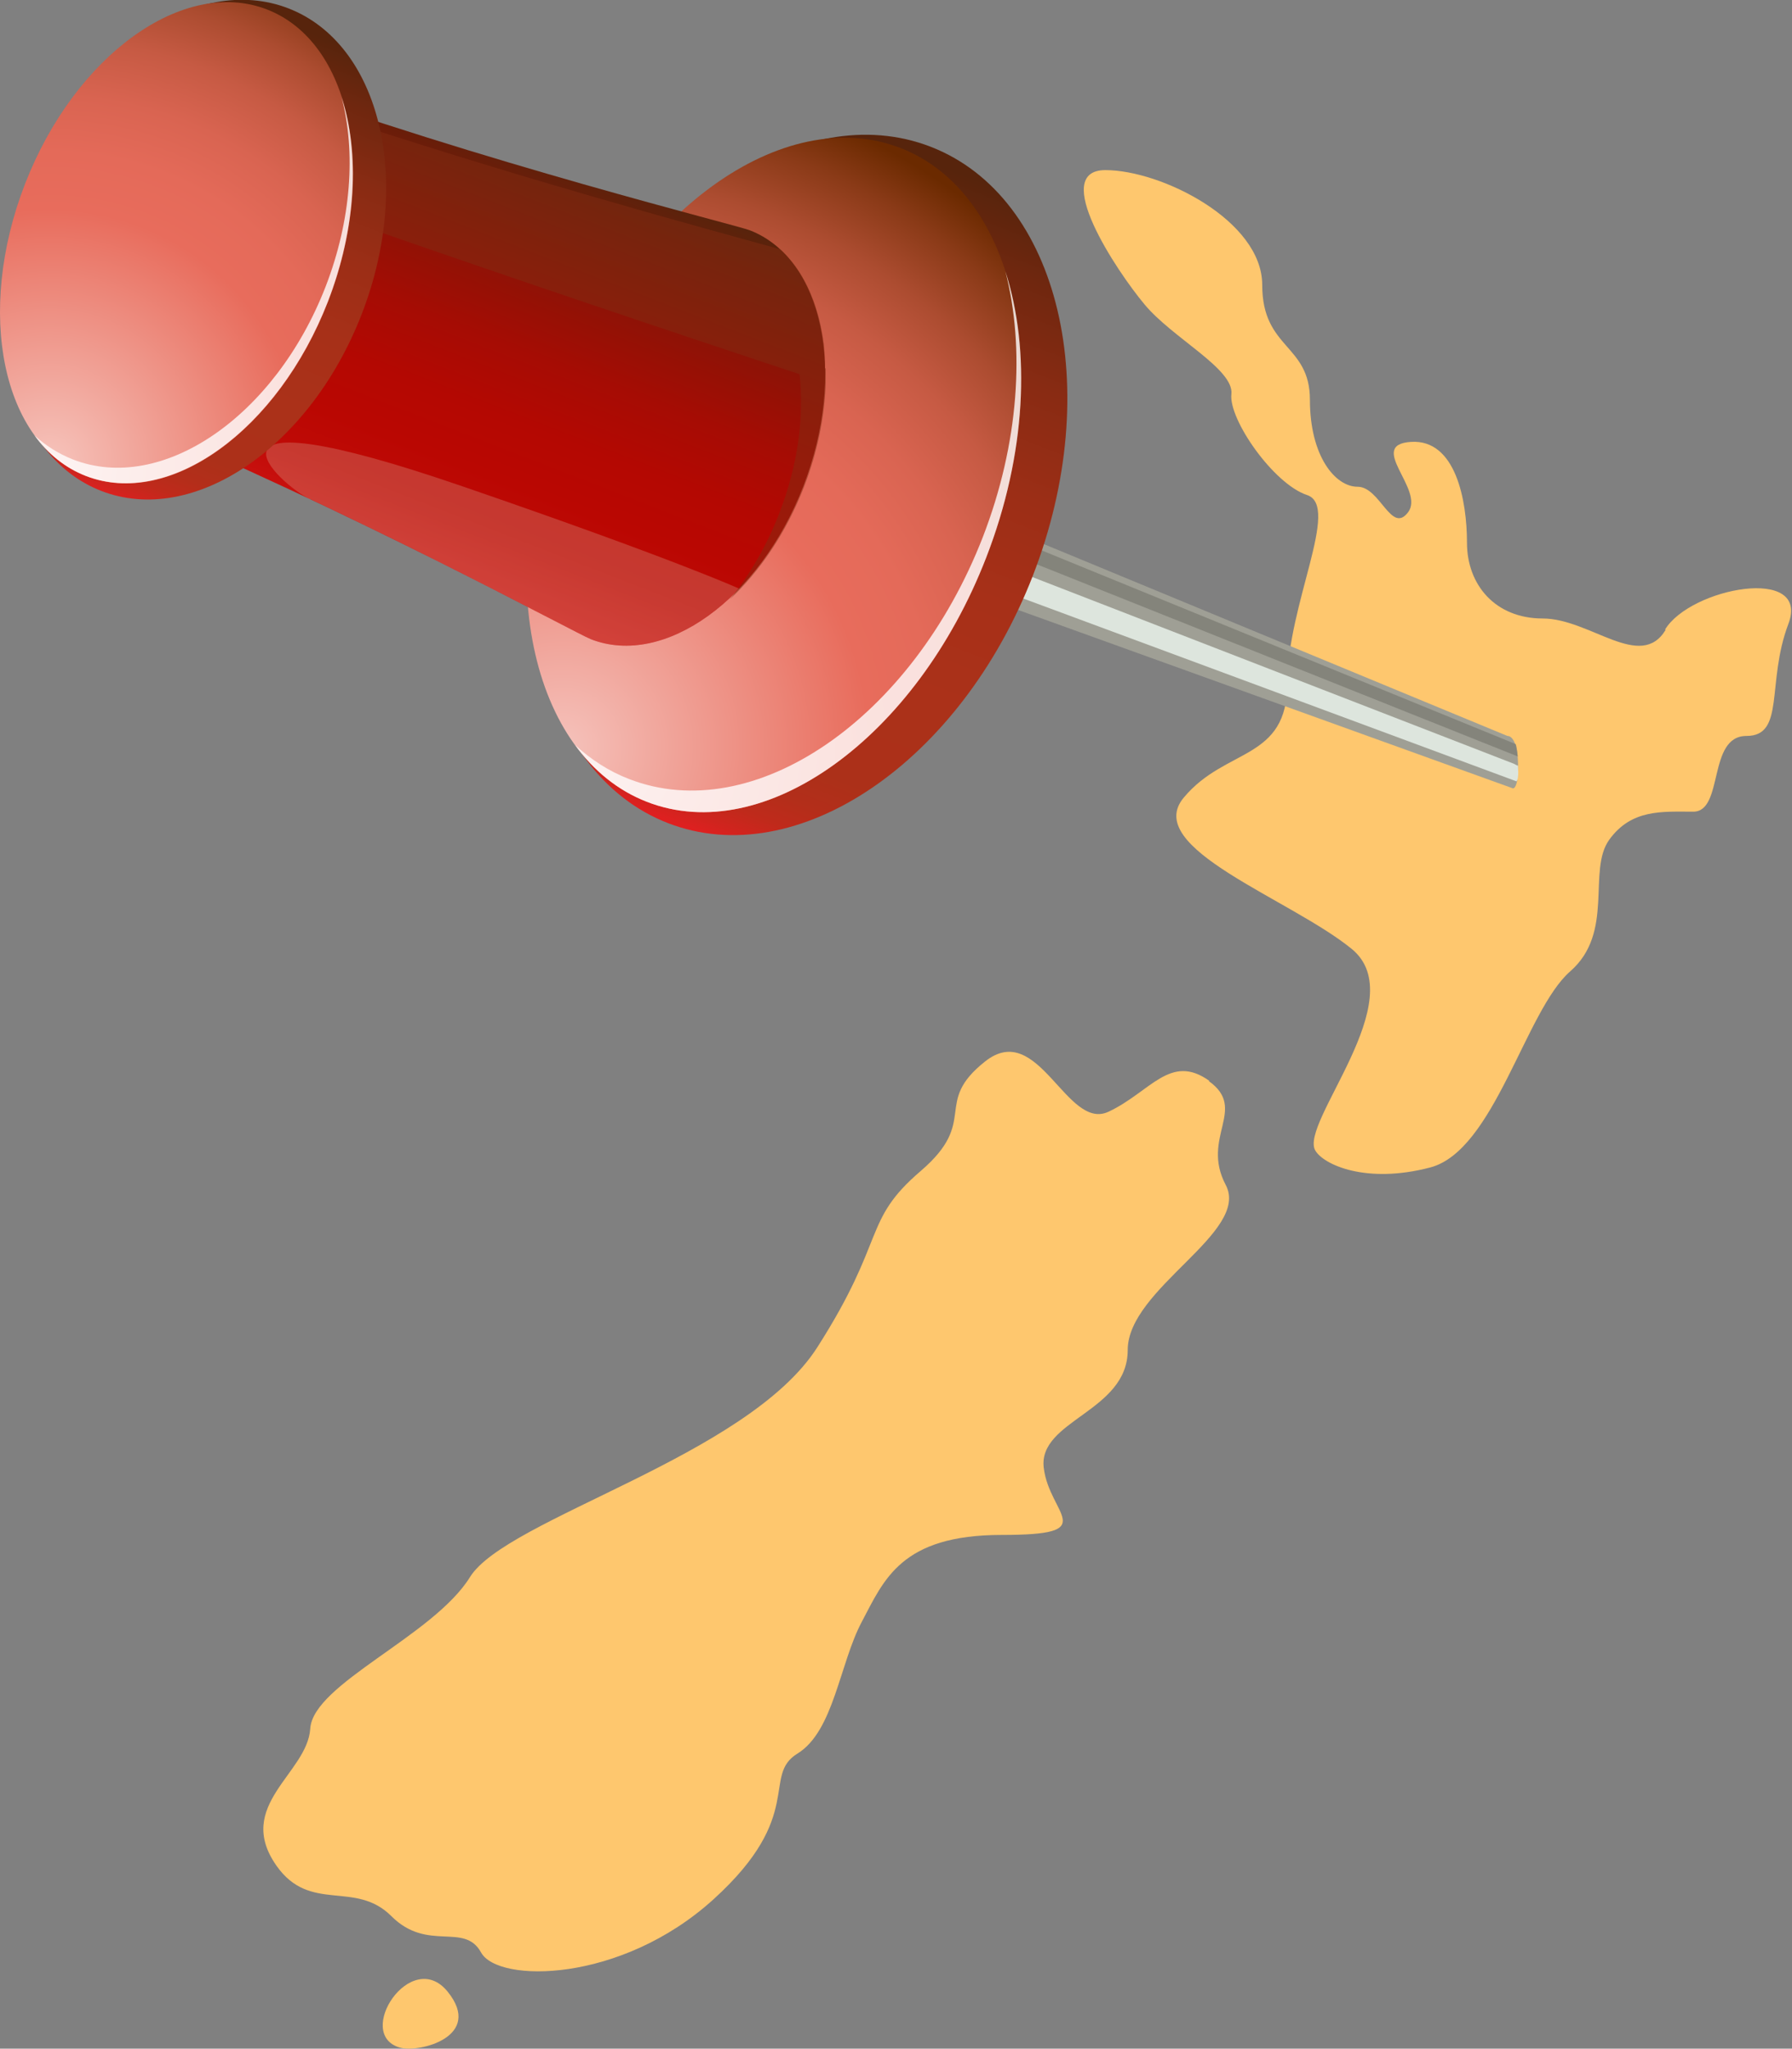 <?xml version="1.0" encoding="UTF-8"?><svg xmlns="http://www.w3.org/2000/svg" xmlns:xlink="http://www.w3.org/1999/xlink" viewBox="0 0 69.14 79"><rect x="0" y="0" width="69.14" height="79" fill="#808080" stroke="none"/><defs><style>.cls-1{fill:url(#linear-gradient);}.cls-2{fill:#fec76e;}.cls-3{fill:#9f9f95;}.cls-4{fill:#84847b;}.cls-5{fill:#dde5dd;}.cls-6{fill:url(#radial-gradient-2);}.cls-7{fill:url(#linear-gradient-3);}.cls-8{fill:url(#linear-gradient-2);}.cls-9{fill:url(#radial-gradient);}.cls-10{isolation:isolate;}.cls-11{fill:#fff;opacity:.8;}.cls-11,.cls-12{mix-blend-mode:overlay;}.cls-12{fill:#822d12;opacity:.5;}.cls-13{fill:#d9a794;opacity:.3;}</style><linearGradient id="linear-gradient" x1="5746.34" y1="3341.48" x2="5773.93" y2="3341.48" gradientTransform="translate(-5170.11 4177.9) rotate(-68.77)" gradientUnits="userSpaceOnUse"><stop offset="0" stop-color="#de2020"/><stop offset=".02" stop-color="#d0241e"/><stop offset=".05" stop-color="#bf2a1b"/><stop offset=".09" stop-color="#b32e1a"/><stop offset=".14" stop-color="#ac3019"/><stop offset=".29" stop-color="#ab3119"/><stop offset=".45" stop-color="#a73018"/><stop offset=".6" stop-color="#9c2e16"/><stop offset=".75" stop-color="#892b13"/><stop offset=".89" stop-color="#6f270f"/><stop offset=".99" stop-color="#57240c"/></linearGradient><radialGradient id="radial-gradient" cx="3244.74" cy="3255.58" fx="3244.74" fy="3255.58" r="26.22" gradientTransform="translate(-3151.87 3353.76) rotate(-91.43)" gradientUnits="userSpaceOnUse"><stop offset="0" stop-color="#f5c2bb"/><stop offset=".45" stop-color="#e86c5c"/><stop offset=".55" stop-color="#e46a59"/><stop offset=".65" stop-color="#d96451"/><stop offset=".75" stop-color="#c65a43"/><stop offset=".84" stop-color="#ac4c30"/><stop offset=".93" stop-color="#8a3a17"/><stop offset="1" stop-color="#6b2a00"/></radialGradient><linearGradient id="linear-gradient-2" x1="5750.33" y1="3328.87" x2="5768.89" y2="3328.87" gradientTransform="translate(-5170.11 4177.9) rotate(-68.77)" gradientUnits="userSpaceOnUse"><stop offset="0" stop-color="#de2020"/><stop offset=".09" stop-color="#ce1513"/><stop offset=".22" stop-color="#bf0a06"/><stop offset=".32" stop-color="#ba0702"/><stop offset=".44" stop-color="#b40802"/><stop offset=".58" stop-color="#a60c04"/><stop offset=".74" stop-color="#8d1306"/><stop offset=".91" stop-color="#6b1d09"/><stop offset=".99" stop-color="#57240c"/></linearGradient><linearGradient id="linear-gradient-3" x1="5750.24" y1="3316.45" x2="5769.93" y2="3316.45" gradientTransform="translate(-5752.85 -3307.06)" xlink:href="#linear-gradient"/><radialGradient id="radial-gradient-2" cx="3256.28" cy="3235.95" fx="3256.28" fy="3235.95" r="21.75" gradientTransform="translate(-4254.47 -1723.78) rotate(-22.66)" gradientUnits="userSpaceOnUse"><stop offset="0" stop-color="#f6c4bc"/><stop offset=".45" stop-color="#e86c5c"/><stop offset=".55" stop-color="#e46a59"/><stop offset=".65" stop-color="#d96451"/><stop offset=".75" stop-color="#c65a43"/><stop offset=".84" stop-color="#ac4c30"/><stop offset=".93" stop-color="#8a3a17"/><stop offset="1" stop-color="#6b2a00"/></radialGradient></defs><g class="cls-10"><g id="Camada_2"><g id="Camada_2-2"><path class="cls-2" d="m46.66,41.68c-1.51-1.08-2.27.43-3.89,1.19-1.62.76-2.7-3.57-4.76-1.94-2.05,1.62-.21,2.27-2.48,4.22-2.27,1.94-1.3,2.59-4,6.81-2.7,4.22-12,6.59-13.4,8.86-1.41,2.27-6.05,4.11-6.16,5.84-.11,1.73-2.94,2.96-1.3,5.29,1.3,1.84,3.03.54,4.43,1.94,1.4,1.4,2.81.22,3.46,1.4.65,1.19,5.4,1.19,8.97-2.05,3.57-3.24,1.84-4.76,3.24-5.62,1.4-.86,1.62-3.46,2.48-5.08.86-1.62,1.51-3.35,5.4-3.35s1.84-.76,1.62-2.59c-.22-1.84,3.24-2.16,3.24-4.54s4.75-4.54,3.78-6.37c-.97-1.84.86-2.92-.65-4Zm-31.23,37.28c.76.21,3.24-.43,1.84-2.16-1.41-1.73-3.62,1.65-1.84,2.16Zm48.84-54.68c-.97,1.62-2.92-.43-4.75-.43s-2.92-1.3-2.92-2.92-.43-4-2.16-3.89c-1.73.11.54,1.84-.11,2.71-.65.87-1.08-.98-1.95-.98s-1.84-1.19-1.84-3.35-1.84-1.95-1.84-4.43-3.89-4.43-6.05-4.43.43,3.89,1.51,5.18c1.08,1.3,3.46,2.49,3.35,3.46-.11.97,1.62,3.46,2.92,3.89,1.3.43-.76,4.22-.76,7.24s-2.38,2.48-4,4.43c-1.62,1.94,4.1,3.89,6.48,5.83,2.38,1.94-2.04,6.73-1.4,7.78.32.54,1.95,1.3,4.43.65,2.48-.65,3.67-6.05,5.4-7.56,1.73-1.51.65-3.89,1.51-5.08.86-1.19,2.05-1.08,3.24-1.08s.54-2.92,2.05-2.92.76-2.05,1.62-4.32c.86-2.27-3.78-1.4-4.76.22Z"/><path class="cls-3" d="m58.16,28.38l-28.09-11.62-1.17,3.02,29.47,10.62s.22.06.2-.96c-.03-1.12-.41-1.06-.41-1.06Z"/><path class="cls-4" d="m29.96,17.05l-.23.61,28.83,11.51s-.05-.46-.09-.48l-28.5-11.64Z"/><path class="cls-5" d="m30.33,19.69l28.18,10.44c.11-.12.05-.57.06-.6,0,0-.14-.06-.14-.07l-27.38-10.61c-.24.28-.47.57-.72.83Z"/><path class="cls-1" d="m35.91,5.66c4.98,1.93,6.74,9.34,3.94,16.54-2.8,7.2-9.1,11.47-14.08,9.54-4.98-1.93-6.74-9.34-3.94-16.54,2.8-7.2,9.1-11.47,14.08-9.54Z"/><path class="cls-9" d="m34.75,5.71c4.52,1.76,6,8.83,3.3,15.79-2.7,6.96-8.56,11.18-13.09,9.42s-6-8.83-3.3-15.79c2.7-6.96,8.56-11.18,13.09-9.42Z"/><path class="cls-11" d="m37.92,20.71c-2.73,7.02-8.84,11.2-13.65,9.33-.78-.3-1.47-.75-2.08-1.31.73,1,1.66,1.76,2.77,2.19,4.52,1.76,10.39-2.46,13.09-9.42,1.55-3.99,1.72-8,.74-11.04.76,2.96.53,6.63-.87,10.25Z"/><path class="cls-8" d="m4.67,16c8.87,3.68,17.58,8.44,18.13,8.65,2.83,1.1,6.5-1.54,8.19-5.89,1.69-4.36.77-8.78-2.06-9.88-.54-.21-10.19-2.58-19.21-5.85l-5.04,12.97Z"/><path class="cls-13" d="m11.98,19.25c5.84,2.76,10.43,5.25,10.82,5.4,1.81.7,3.96-.12,5.72-1.95,0,0-2.51-1.14-10.63-3.93-11.13-3.83-7.15-.09-5.91.49Z"/><path class="cls-12" d="m31.83,14.19s0-.07,0-.1c0-.09,0-.18-.01-.27,0-.03,0-.05,0-.08,0-.1-.01-.19-.02-.28,0-.02,0-.04,0-.06-.01-.1-.02-.2-.04-.3,0,0,0-.02,0-.02-.22-1.45-.78-2.68-1.66-3.47-3.32-.91-10.72-2.93-18.02-5.38,0,0-.01,0-.02-.01.79,1.85.76,4.48-.25,7.09-1.09,2.82-3.06,4.88-5.05,5.58.42.18.84.37,1.25.55,2.25-.59,4.47-2.75,5.65-5.78.39-1.01.64-1.94.75-2.8,5.6,1.96,11.89,4.06,16.44,5.57.18,1.63-.06,3.51-.79,5.38-.49,1.26-1.15,2.38-1.9,3.3,1.15-1.07,2.17-2.56,2.86-4.33.53-1.37.8-2.74.84-4.02h0c0-.06,0-.11,0-.17,0-.04,0-.08,0-.11,0-.09,0-.18,0-.27Z"/><ellipse class="cls-7" cx="7.52" cy="9.63" rx="9.98" ry="6.9" transform="translate(-4.18 13.15) rotate(-68.77)"/><ellipse class="cls-6" cx="6.81" cy="9.36" rx="9.65" ry="6.27" transform="translate(-4.38 12.32) rotate(-68.77)"/><path class="cls-11" d="m12.56,11.06c-1.95,5.01-6.31,7.99-9.74,6.66-.56-.22-1.05-.53-1.49-.93.52.71,1.18,1.25,1.98,1.56,3.23,1.25,7.41-1.76,9.34-6.72,1.1-2.84,1.23-5.71.53-7.88.55,2.11.38,4.73-.62,7.31Z"/></g></g></g></svg>